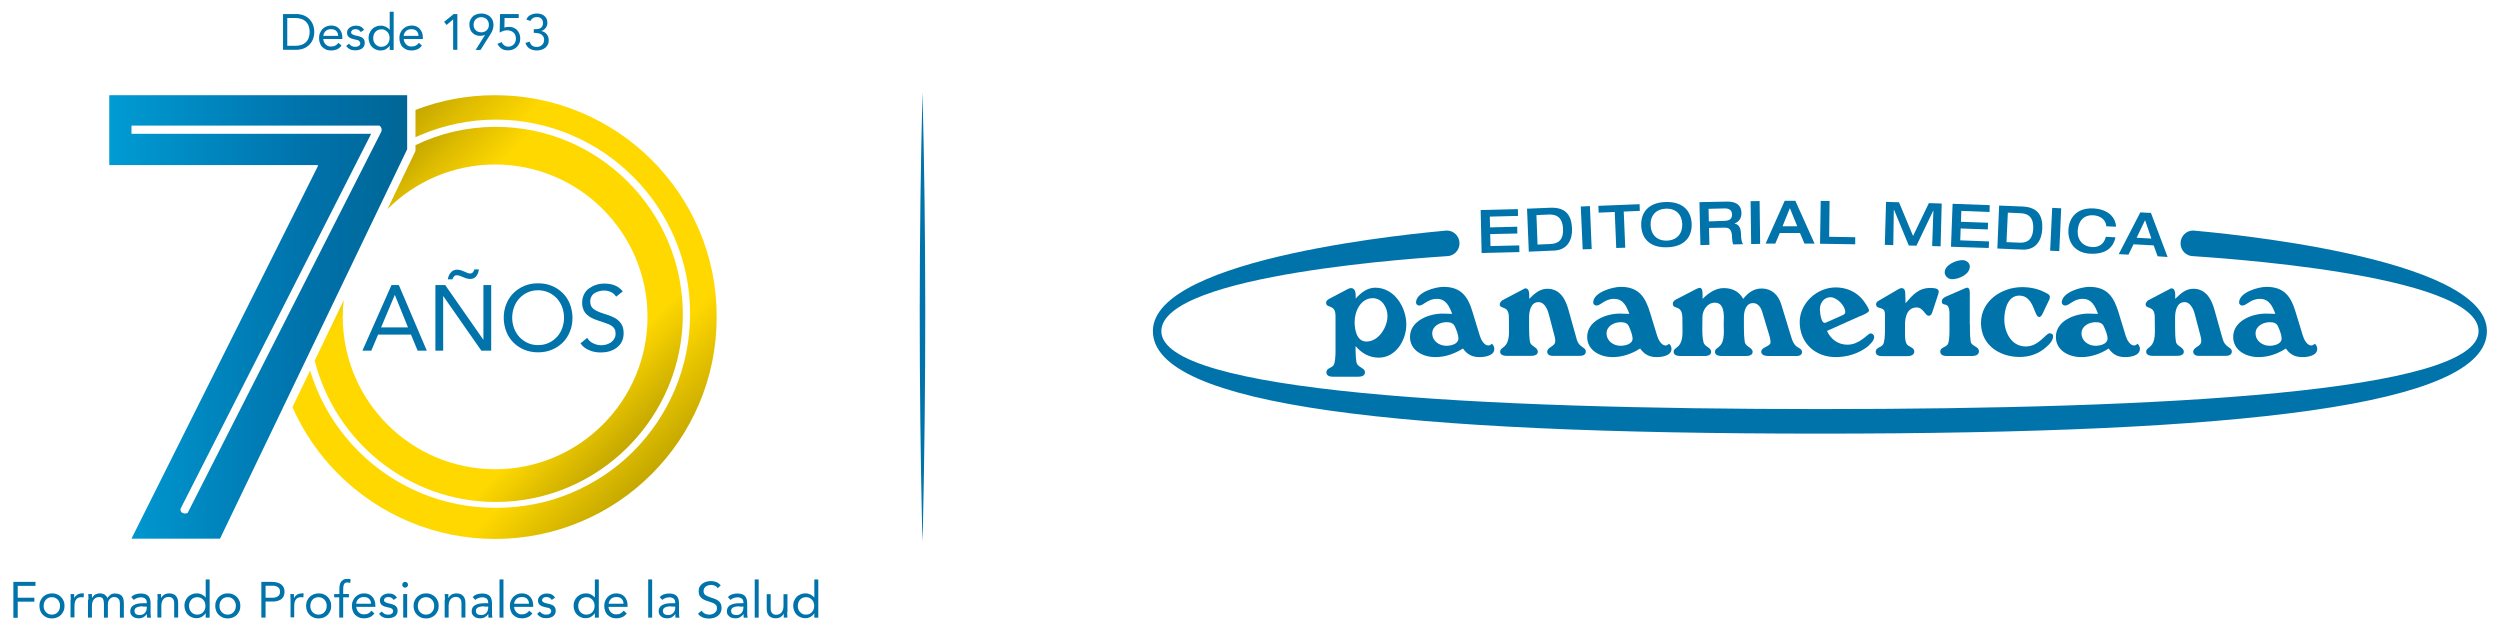 <?xml version="1.0" encoding="utf-8"?>
<!-- Generator: Adobe Illustrator 26.5.0, SVG Export Plug-In . SVG Version: 6.00 Build 0)  -->
<svg version="1.1" id="Layer_1" xmlns="http://www.w3.org/2000/svg" xmlns:xlink="http://www.w3.org/1999/xlink" x="0px" y="0px"
	 viewBox="0 0 1832.8 460.9" style="enable-background:new 0 0 1832.8 460.9;" xml:space="preserve">
<style type="text/css">
	.st0{fill:#0073AB;}
	.st1{fill:url(#SVGID_1_);}
	.st2{fill:url(#SVGID_00000022519284294541113380000006772792524193725092_);}
	.st3{fill:url(#SVGID_00000182491824119363754040000000346722313031203995_);}
</style>
<g>
	<path class="st0" d="M1334.2,317.9c307.7,0,489-20.2,489-75.2c0-54.9-199.7-72.2-215.3-73.7c-5.2,0-9.3,4.2-9.3,9.4
		c0,5.2,4.2,9.4,9.3,9.4c11.2,0.9,209.2,12.5,209.2,55c0,44.6-231.5,57.1-482.8,57.1c-251.3,0-482.9-12.5-482.9-57.1
		c0-42.5,198-54.1,209.2-55c5.2,0,9.4-4.2,9.4-9.4c0-5.2-4.2-9.4-9.4-9.4c-15.7,1.5-215.4,18.9-215.4,73.7
		C845.2,297.7,1026.5,317.9,1334.2,317.9"/>
	<polygon class="st0" points="1085.5,154 1112.8,153.3 1112.9,158.3 1092.2,158.8 1092.4,166.7 1112.3,166.2 1112.4,171.2 
		1092.5,171.6 1092.7,180.4 1113.8,179.9 1113.9,184.8 1086.2,185.5 	"/>
	<path class="st0" d="M1119.5,153l16.9-0.7c12.4-0.5,15.7,6.4,16.1,15.4c0.3,6.8-2.5,15.6-13.2,16l-18.5,0.8L1119.5,153z
		 M1127.2,179.3l9.3-0.4c4.8-0.2,9.8-1.9,9.4-11.2c-0.5-10.2-7-10.5-10.6-10.4l-8.9,0.4L1127.2,179.3z"/>
	<polygon class="st0" points="1158.9,151.4 1165.6,151.1 1166.9,182.6 1160.3,182.8 	"/>
	<polygon class="st0" points="1183.8,155.4 1172,155.9 1171.8,150.9 1202,149.7 1202.2,154.6 1190.4,155.1 1191.5,181.6 
		1184.9,181.8 	"/>
	<path class="st0" d="M1203.2,165.3c-0.3-8.9,4.7-16.8,17.9-17.2c13.3-0.4,18.8,7.2,19.1,16c0.3,8.9-4.6,16.8-18,17.2
		C1208.9,181.7,1203.5,174.2,1203.2,165.3 M1233.3,164.3c-0.2-6.9-4.6-11.6-12-11.3c-7.4,0.3-11.5,5.1-11.2,12.1
		c0.2,6.9,4.6,11.5,12,11.3C1229.5,176.1,1233.5,171.2,1233.3,164.3"/>
	<path class="st0" d="M1245.9,148.2l20-0.4c8-0.2,10.7,3.5,10.8,8.3c0.1,4.1-2.1,6.7-5.1,7.7v0.1c3.8,0.7,4.7,4,4.8,8.4
		c0,1.5,0.2,5.1,1.5,6.7l-7.2,0.2c-0.5-0.9-0.8-2.5-0.9-4.8c-0.1-4.5-0.8-7.7-5.6-7.5l-11.3,0.2l0.3,12.4l-6.6,0.2L1245.9,148.2z
		 M1264.2,161.9c3.7-0.1,5.6-1.3,5.6-4.7c-0.1-3.3-2.3-4.5-5.7-4.4l-11.5,0.3l0.2,9.2L1264.2,161.9z"/>
	<polygon class="st0" points="1283.4,147.5 1290,147.4 1290.4,178.8 1283.8,178.9 	"/>
	<path class="st0" d="M1308.4,147.2l7.8,0l14.1,31.4l-7.4,0l-3.3-7.8l-14.8,0l-3.3,7.8l-7.1,0L1308.4,147.2z M1317.6,165.9
		l-5.4-13.3l-5.4,13.3H1317.6z"/>
	<polygon class="st0" points="1334.8,147.3 1341.3,147.3 1341,173.6 1360.1,173.9 1360.1,179.1 1334.3,178.7 	"/>
	<polygon class="st0" points="1382.7,148 1392.2,148.3 1402.5,173 1414.1,148.9 1423.5,149.2 1422.7,180.6 1416.5,180.4 
		1417.4,154.5 1417.3,154.4 1405,180.1 1399.4,180 1388.5,153.7 1388.4,153.7 1388,179.7 1381.8,179.5 	"/>
	<polygon class="st0" points="1431.5,149.4 1458.7,150.4 1458.6,155.4 1437.9,154.6 1437.6,162.6 1457.5,163.3 1457.3,168.2 
		1437.4,167.5 1437.1,176.2 1458.2,177 1458,181.8 1430.3,180.9 	"/>
	<path class="st0" d="M1465.6,150.7l17,0.7c12.3,0.5,15.1,7.7,14.6,16.7c-0.3,6.7-3.7,15.3-14.4,14.9l-18.5-0.8L1465.6,150.7z
		 M1471,177.5l9.3,0.4c4.8,0.2,9.9-1.1,10.3-10.4c0.4-10.2-6-11.1-9.7-11.2l-8.9-0.4L1471,177.5z"/>
	<polygon class="st0" points="1504.5,152.4 1511.1,152.7 1509.7,184.1 1503,183.8 	"/>
	<path class="st0" d="M1544.2,165.9c-0.4-4.8-4.2-7.8-9.8-8.1c-6.1-0.3-10.8,3.5-11.2,11.7c-0.3,6.6,4,11.3,10.5,11.6
		c6.9,0.4,9.4-4.2,10.1-7.5l7.1,0.4c-1.3,6.2-5.7,12.6-18.6,12c-11.4-0.6-16.4-8.6-15.9-17.5c0.5-8.8,6-16.3,18.4-15.7
		c10.8,0.6,16.2,6.6,16.5,13.4L1544.2,165.9z"/>
	<path class="st0" d="M1569.1,155.7l7.8,0.4l12.2,32.3l-7.3-0.5l-2.9-8l-14.8-0.8l-3.7,7.6l-7.1-0.4L1569.1,155.7z M1577.2,174.9
		l-4.6-13.5l-6.2,12.9L1577.2,174.9z"/>
	<path class="st0" d="M1008.2,210.9c14,0,22.8,14.3,22.8,27c0,11.4-7.6,24.3-20.2,24.3c-6.9,0-12.7-3.3-17-8.5v3.6
		c0,3,0.3,6.4,0.7,8.7c1,3.3,6.2,3.8,6.2,6.8c0,3-3,3.4-5.4,3.4h-17.7c-2.2,0-5-0.3-5.2-3.1c0-3.4,3.7-3.1,5.2-5.3
		c1.2-1.6,1.5-6.5,1.5-10.2v-4.3v-21.5c0-9.4-6.9-5.3-6.9-9.9c0-1.5,1.4-2.3,2.6-3l13.3-7c0.7-0.3,1.3-0.6,2.2-0.7
		c3.4,0,3.6,3.5,3.6,6.3v1.4C997.6,214.7,1002.3,210.9,1008.2,210.9 M1006.4,218.6c-8.9,0-13.3,9.7-13.3,17.4
		c0,5.6,1.4,14.4,8.7,14.4c9,0,15.4-10.7,15.4-18.7C1017.2,225.6,1013.3,218.6,1006.4,218.6"/>
	<path class="st0" d="M1052.2,261.8c-8.9,0-18.5-4.8-18.5-14.8c0-11.9,14-17.1,23.9-17.1c2.4,0,4.7,0.1,7,0.2c-2-5.4-4.5-11-11.2-11
		c-6.9,0-9.7,4.9-12.9,4.9c-1.2,0-2.3-0.9-2.4-2.1c0-7.7,14.2-11.6,20.1-11.6c13.2,0,18.1,7.3,21.5,18.9l5.2,17
		c0.8,2.7,3.1,7.1,6.3,7.1c0.9,0,2-0.8,2.6-1.3c1.1,1.1,1.7,2.3,1.7,3.8c0,5-7,6-10.7,6c-5.6,0-9.1-1.9-12.3-6.3
		C1066.3,259.4,1059.5,261.8,1052.2,261.8 M1066.8,239.8c-1.1-2.9-3.4-3.6-6.3-3.6c-4.9,0-10.5,2.8-10.5,8.2c0,5.6,5.1,9.1,10.3,9.1
		c3.2,0,8.9-1.1,8.9-5.4C1069.2,245.7,1067.8,242,1066.8,239.8"/>
	<path class="st0" d="M1134.4,211.7c9.5,0,13.5,8,15.6,15.9l5,17.8c1.4,5.1,1.5,6.7,5.9,9.6c1,0.7,1.7,1.4,1.7,2.7
		c0,2.5-2.3,3.2-4.5,3.2h-19.8c-1.8,0-4-0.8-4-3c0-3.7,5.9-3.6,5.9-7.9c0-1-0.2-2.2-0.4-3.1l-3.9-14.9c-0.9-3.9-3-10.5-8-10.5
		c-5.8,0-6.9,7-6.9,11.3v7.3c0,3.7,0.1,7.3,0.7,10.8c0.8,3.1,5.7,3.6,5.7,7c0,2.5-3,3-5,3h-17.7c-1.9,0-4.9-0.5-4.9-3
		c0-4.1,6.5-1.8,6.5-14.8c0-3.4-0.1-7.1-0.1-10.5c0-9.1-6.7-5.6-6.7-9.5c0-1.1,1.1-2.5,2-3l15.2-8c0.4-0.4,1.1-0.6,1.7-0.7
		c2.1,0,2.7,2.5,2.7,4.3v3.4C1124.9,215.4,1128.6,211.7,1134.4,211.7"/>
	<path class="st0" d="M1182.1,261.8c-8.9,0-18.5-4.8-18.5-14.8c0-11.9,14-17.1,23.9-17.1c2.3,0,4.7,0.1,7,0.2c-2-5.4-4.4-11-11.2-11
		c-6.9,0-9.7,4.9-12.9,4.9c-1.2,0-2.3-0.9-2.4-2.1c0-7.7,14.3-11.6,20.2-11.6c13.1,0,18,7.3,21.5,18.9l5.2,17
		c0.8,2.7,3.1,7.1,6.2,7.1c0.9,0,2-0.8,2.6-1.3c1.1,1.1,1.7,2.3,1.7,3.8c0,5-7,6-10.7,6c-5.6,0-9.1-1.9-12.3-6.3
		C1196.3,259.4,1189.5,261.8,1182.1,261.8 M1194.4,239.8c-1.1-2.9-3.3-3.6-6.2-3.6c-4.9,0-10.4,2.8-10.4,8.2c0,5.6,5.1,9.1,10.2,9.1
		c3.3,0,8.9-1.1,8.9-5.4C1196.8,245.7,1195.4,242,1194.4,239.8"/>
	<path class="st0" d="M1291.5,211.5c7.2,0,12.1,4.5,14.3,11.4l6.9,22.6c0.7,2.2,1.3,4.5,2.6,6.5c1,1.6,2.3,2.4,3.9,3.3
		c1.1,0.7,1.9,1.5,1.9,2.8c0,2.2-2.1,2.9-3.9,2.9h-20.6c-2.2,0-5.4-0.5-5.4-3.2c0-3.4,6.7-3.7,6.8-6.7c0-1.8-0.4-3.9-1-5.6
		l-5.1-16.9c-1-3.3-3-6.4-6.7-6.4c-5.2,0-6.7,5.9-6.7,10.2v7.4c0,3.8,0.1,7.5,0.7,11.2c0.9,3.4,5.7,3.8,5.7,7c0,2.5-3,3-4.9,3h-17.7
		c-2,0-5-0.5-5-3c0-4.3,6.5-1.6,6.5-14.8c0-1.7-0.1-3.8-0.1-5.3c0-1.2,0.1-2.9,0.1-4.7c0-5.1-0.7-11.3-6.6-11.3
		c-5.5,0-9.1,5.5-9.1,10.6c0,2.8-0.1,5.6-0.1,8.5c0,3.5,0.1,6.8,0.9,10c0.7,3.2,5.6,3.6,5.6,7c0,2.5-2.9,3-4.9,3h-17.7
		c-1.9,0-4.9-0.5-4.9-3c0-4.1,6.5-1.8,6.5-14.8c0-3.2-0.1-6.7-0.1-9.9c0-10.6-7-5.8-7-10.7c0-1.7,1.4-2.6,2.8-3.3l14.7-7.6
		c0.6-0.2,1.6-0.7,2.2-0.7c1.9,0,2.1,2.5,2.1,5.1v3c4.3-4.2,9.4-7.9,15.5-7.9c6.2,0,11.2,2.4,14.3,7.9
		C1281.3,214.9,1285.5,211.5,1291.5,211.5"/>
	<path class="st0" d="M1354.4,252.7c9.1,0,14.9-8.2,16.9-8.3c1.3,0,2.7,1,2.7,2.6c0,2.9-3.3,5.7-5.2,7.4c-6.5,4.9-14.8,7.4-23,7.4
		c-15,0-26.4-10.3-26.4-25.7c0-13.9,12.7-25.4,26.4-25.4c7.6,0,14.8,3,19.7,8.9c0.8,1.1,4.7,6,4.7,8.2c0,1.3-5,3.5-6.9,4.1
		l-23.9,10.7C1342.2,248.8,1347.6,252.7,1354.4,252.7 M1349.7,231.6c0.9-0.5,2.6-1,3-2.1c0-0.1,0.1-0.6,0.1-0.7
		c0-4.7-6.1-10.9-10.9-10.9c-4.7,0-7.7,4.3-7.7,8.7c0,1.8,0.7,10.1,3.5,10.1c0.5,0,1.3-0.3,1.8-0.6L1349.7,231.6z"/>
	<path class="st0" d="M1415.2,211.1c1.7,0,5.9,0,6.1,2.4c0,0.8-0.1,1.6-0.4,2.4l-4.2,12.7c-0.4,1.3-1,2.8-2.7,2.9
		c-2.7,0-4-6.1-8.8-6.1c-7,0-8.6,7-8.6,12.6v6.2c0,2.5,0,5.3,1,7.6c1.2,2.6,5.8,2.6,5.8,5.9c0,2.7-2.9,3.4-5,3.4h-18
		c-2.4,0-5.1-0.3-5.3-3.1c0-3.3,3.7-3.1,5.3-5.3c1.2-1.6,1.5-6.6,1.5-10.2v-12c0-6.9-6.5-2.8-6.5-7.6c0.1-1.1,0.9-1.9,1.8-2.4
		l14.6-8.5c0.7-0.4,1.3-0.7,2.1-0.8c2.7,0,2.9,2.4,2.9,4.6c0.1,2.2,0.2,4.4,0.2,6.5C1402.3,216.1,1406.6,211.1,1415.2,211.1"/>
	<path class="st0" d="M1444.2,237.9v4.1c0,3,0.2,6.3,0.6,8.7c0.8,3.2,6,3.3,6,6.8c0,2.9-2.9,3.5-5.2,3.5h-17.8
		c-2.4,0-5.1-0.3-5.4-3.1c0-3.3,3.8-3.1,5.4-5.3c1.2-1.6,1.4-6.6,1.4-10.2V230c0-10.2-5.6-4.3-5.6-9.2c0-1.8,1.7-2.7,3.1-3.4
		l13.3-5.8c0.5-0.3,1.3-0.5,2-0.7c1.9,0,2.1,2.1,2.1,3.7V237.9z M1431.1,204.7c-2.9,0-5.4-2.4-5.4-5c0-5.6,8.5-9,13-9
		c2.7,0,5.4,1.9,5.4,4.6C1444.2,201.2,1436,204.7,1431.1,204.7"/>
	<path class="st0" d="M1497.4,230.1c-0.6,1.1-1.2,2.3-2.5,2.3c-3.7,0-3.6-15.7-14.5-15.7c-8.7,0-11,10.7-11,17.4
		c0,9.3,5,19.9,15.7,19.9c9.6,0,14.6-9.5,17.5-9.7c1.1,0,2.5,0.7,2.6,1.9c0,3.4-2.4,5.9-4.9,8.1c-5.5,5-12.2,7.4-19.6,7.4
		c-15,0-28.4-8.9-28.4-24.9c0-16.3,15.2-26.3,30.2-26.3c5.8,0,11.7,1.2,16.8,3.9c1.3,0.7,3.5,1.5,3.5,3.2c0,0.9-0.1,1.6-0.6,2.4
		L1497.4,230.1z"/>
	<path class="st0" d="M1525.7,261.8c-8.9,0-18.5-4.8-18.5-14.8c0-11.9,14-17.1,23.9-17.1c2.4,0,4.7,0.1,7,0.2c-2-5.4-4.5-11-11.2-11
		c-6.9,0-9.7,4.9-12.9,4.9c-1.2,0-2.4-0.9-2.5-2.1c0-7.7,14.3-11.6,20.2-11.6c13.1,0,18,7.3,21.5,18.9l5.2,17
		c0.8,2.7,3.1,7.1,6.2,7.1c0.9,0,2-0.8,2.5-1.3c1.1,1.1,1.7,2.3,1.7,3.8c0,5-7,6-10.7,6c-5.6,0-9.1-1.9-12.2-6.3
		C1539.9,259.4,1533.1,261.8,1525.7,261.8 M1542.6,239.8c-1.1-2.9-3.3-3.6-6.2-3.6c-4.9,0-10.4,2.8-10.4,8.2c0,5.6,5.1,9.1,10.2,9.1
		c3.2,0,8.9-1.1,8.9-5.4C1545.1,245.7,1543.6,242,1542.6,239.8"/>
	<path class="st0" d="M1608,211.7c9.4,0,13.5,8,15.6,15.9l5,17.8c1.5,5.1,1.6,6.7,5.9,9.6c1,0.7,1.7,1.4,1.7,2.7
		c0,2.5-2.3,3.2-4.5,3.2h-19.8c-1.8,0-4-0.8-4-3c0-3.7,5.9-3.6,5.9-7.9c0-1-0.2-2.2-0.4-3.1l-3.9-14.9c-0.9-3.9-3-10.5-8-10.5
		c-5.8,0-6.9,7-6.9,11.3v7.3c0,3.7,0.1,7.3,0.7,10.8c0.8,3.1,5.7,3.6,5.7,7c0,2.5-3,3-5,3h-17.7c-1.9,0-4.9-0.5-4.9-3
		c0-4.1,6.4-1.8,6.4-14.8c0-3.4-0.1-7.1-0.1-10.5c0-9.1-6.7-5.6-6.7-9.5c0-1.1,1.1-2.5,2-3l15.3-8c0.4-0.4,1.1-0.6,1.7-0.7
		c2.1,0,2.7,2.5,2.7,4.3v3.4C1598.5,215.4,1602.2,211.7,1608,211.7"/>
	<path class="st0" d="M1655.7,261.8c-8.9,0-18.5-4.8-18.5-14.8c0-11.9,14-17.1,23.9-17.1c2.3,0,4.7,0.1,7,0.2c-2-5.4-4.5-11-11.3-11
		c-6.9,0-9.7,4.9-12.9,4.9c-1.2,0-2.3-0.9-2.4-2.1c0-7.7,14.2-11.6,20.1-11.6c13.2,0,18.1,7.3,21.5,18.9l5.2,17
		c0.8,2.7,3.1,7.1,6.2,7.1c0.9,0,2-0.8,2.6-1.3c1.1,1.1,1.7,2.3,1.7,3.8c0,5-7,6-10.7,6c-5.6,0-9.2-1.9-12.3-6.3
		C1669.8,259.4,1663.1,261.8,1655.7,261.8 M1670.3,239.8c-1.1-2.9-3.3-3.6-6.2-3.6c-4.9,0-10.5,2.8-10.5,8.2c0,5.6,5.2,9.1,10.2,9.1
		c3.2,0,8.9-1.1,8.9-5.4C1672.7,245.7,1671.3,242,1670.3,239.8"/>
</g>
<g>
	<path class="st0" d="M676.3,67.4c2.7,105.9,2.6,213.5,0.3,319.4c0,0-0.3,10.3-0.3,10.3l-0.3-10.3
		C673.7,280.9,673.6,173.3,676.3,67.4L676.3,67.4z"/>
</g>
<linearGradient id="SVGID_1_" gradientUnits="userSpaceOnUse" x1="460.505" y1="327.47" x2="272.004" y2="138.968">
	<stop  offset="0" style="stop-color:#C5A800"/>
	<stop  offset="0.2" style="stop-color:#FFD800"/>
	<stop  offset="0.8" style="stop-color:#FFD800"/>
	<stop  offset="0.93" style="stop-color:#DCBA00"/>
	<stop  offset="1" style="stop-color:#C5A800"/>
</linearGradient>
<path class="st1" d="M363.4,368h0.1c75.6,0,137.1-61.8,137.1-137.4C500.7,155,439.2,93,363.6,93h-0.1c-21.1,0-41.1,4.8-58.9,13.4
	v2.9v1.4l-0.6,1.2l-19.9,41.4c20.2-20.2,48.1-32.7,78.9-32.7c61.6,0,111.7,50.1,111.7,111.7S424.6,344,363,344
	s-111.7-50.1-111.7-111.7c0-4.1,0.2-8.2,0.7-12.2l-21.3,44.3C245.8,323.8,299.5,368,363.4,368z"/>
<linearGradient id="SVGID_00000095340667312087267880000018079849500835515058_" gradientUnits="userSpaceOnUse" x1="477.887" y1="347.181" x2="257.946" y2="127.24">
	<stop  offset="0" style="stop-color:#C5A800"/>
	<stop  offset="0.2" style="stop-color:#FFD800"/>
	<stop  offset="0.8" style="stop-color:#FFD800"/>
	<stop  offset="0.93" style="stop-color:#DCBA00"/>
	<stop  offset="1" style="stop-color:#C5A800"/>
</linearGradient>
<path style="fill:url(#SVGID_00000095340667312087267880000018079849500835515058_);" d="M512.7,169c-8.2-19.4-19.9-36.7-34.8-51.6
	c-14.9-14.9-32.3-26.6-51.6-34.8c-20.1-8.5-41.3-12.8-63.3-12.8c-20.2,0-39.8,3.6-58.4,10.8v20c1.2-0.5,2.4-1.1,3.6-1.6
	c17.5-7.4,36.2-11.3,55.4-11.3h0.1c19.2,0,37.8,3.9,55.4,11.4c16.9,7.2,32.1,17.5,45.2,30.6c13.1,13.1,23.3,28.3,30.5,45.3
	c7.4,17.5,11.2,36.2,11.1,55.4c0,19.2-3.8,37.8-11.2,55.4c-7.2,16.9-17.4,32.1-30.5,45.2c-13.1,13.1-28.3,23.1-45.2,30.3
	c-17.5,7.4-36.2,11-55.4,11h-0.1c-19.2,0-37.8-3.6-55.4-11c-16.9-7.2-32.1-17.3-45.2-30.4c-13.1-13.1-23.3-28.2-30.5-45.2
	c-1.9-4.6-3.6-9.3-5.1-14l-12.9,26.8c8.1,18.3,19.4,34.8,33.6,49c14.9,14.9,32.3,26.6,51.6,34.8c20.1,8.5,41.3,12.8,63.3,12.8
	s43.2-4.3,63.3-12.8c19.4-8.2,36.7-19.9,51.6-34.8c14.9-14.9,26.6-32.3,34.8-51.6c8.5-20.1,12.8-41.3,12.8-63.3
	C525.5,210.4,521.2,189.1,512.7,169z"/>
<linearGradient id="SVGID_00000116226007274459591560000018430476272472467350_" gradientUnits="userSpaceOnUse" x1="80.111" y1="232.276" x2="298.584" y2="232.276">
	<stop  offset="0" style="stop-color:#009BD3"/>
	<stop  offset="0.646" style="stop-color:#0073AC"/>
	<stop  offset="1" style="stop-color:#006696"/>
</linearGradient>
<path style="fill:url(#SVGID_00000116226007274459591560000018430476272472467350_);" d="M80.1,69.8v51.2H233v0.9l-136.6,273h64.9
	l137.2-285.5V69.8H80.1z M279.2,97.2L137.8,375.6l0,0c0,0,0,0,0,0c-0.4,1-2.3,1.1-3.8,0.5c-1.5-0.6-2-2.2-1.6-3.2c0,0,0,0,0,0l0,0
	L272.1,98.1H96.4v-6h181.7c0,0,1.6,0.7,1.7,3C279.8,95.9,279.6,96.7,279.2,97.2L279.2,97.2z"/>
<path class="st0" d="M287,209h5.4l20.5,48.1h-6.7l-4.9-11.8h-24.1l-5,11.8h-6.5L287,209z M289.5,216.3h-0.1l-10,23.7h19.7
	L289.5,216.3z"/>
<path class="st0" d="M319.2,209h7.2l27.9,40h0.1v-40h5.7v48.1h-7.2l-27.9-40h-0.1v40h-5.7V209z M328.3,204.8
	c0.1-0.9,0.4-1.7,0.7-2.6c0.3-0.9,0.8-1.6,1.4-2.3s1.2-1.2,2-1.6c0.8-0.4,1.7-0.6,2.7-0.6s2,0.2,3,0.5c0.9,0.3,1.8,0.7,2.8,1.1
	c0.7,0.3,1.3,0.5,1.8,0.8c0.5,0.2,1.1,0.4,1.9,0.4c0.9,0,1.6-0.3,2.1-0.9c0.5-0.6,0.9-1.3,1.1-2.1h3.3c-0.1,0.9-0.4,1.7-0.6,2.5
	c-0.3,0.8-0.7,1.6-1.2,2.3c-0.5,0.7-1.1,1.2-1.9,1.6s-1.6,0.6-2.6,0.6c-1,0-1.9-0.1-2.8-0.4c-0.9-0.3-1.8-0.6-2.7-1
	c-0.7-0.3-1.4-0.6-2.2-0.9c-0.8-0.3-1.5-0.4-2.3-0.4c-0.9,0-1.5,0.3-2,0.9c-0.5,0.6-0.9,1.3-1.1,2.1H328.3z"/>
<path class="st0" d="M394.5,258.3c-3.7,0-7-0.6-10.1-1.9c-3.1-1.3-5.7-3-8-5.3s-4-4.9-5.2-8c-1.2-3.1-1.9-6.5-1.9-10.1
	c0-3.6,0.6-7,1.9-10.1c1.2-3.1,3-5.8,5.2-8s4.9-4,8-5.3c3.1-1.3,6.4-1.9,10.1-1.9c3.7,0,7,0.6,10.1,1.9c3.1,1.3,5.7,3,8,5.3
	s4,4.9,5.2,8c1.2,3.1,1.9,6.5,1.9,10.1c0,3.6-0.6,7-1.9,10.1c-1.2,3.1-3,5.8-5.2,8s-4.9,4-8,5.3
	C401.5,257.7,398.1,258.3,394.5,258.3z M394.5,253c2.8,0,5.4-0.5,7.7-1.6c2.3-1,4.3-2.5,6-4.3c1.7-1.8,3-3.9,3.9-6.4
	c0.9-2.4,1.4-5,1.4-7.8c0-2.8-0.5-5.4-1.4-7.8c-0.9-2.4-2.2-4.5-3.9-6.4c-1.7-1.8-3.7-3.2-6-4.3c-2.3-1-4.9-1.6-7.7-1.6
	c-2.8,0-5.4,0.5-7.7,1.6c-2.3,1-4.3,2.5-6,4.3c-1.7,1.8-3,3.9-3.9,6.4c-0.9,2.4-1.4,5-1.4,7.8c0,2.8,0.5,5.4,1.4,7.8
	c0.9,2.4,2.2,4.5,3.9,6.4c1.7,1.8,3.7,3.2,6,4.3C389.1,252.5,391.7,253,394.5,253z"/>
<path class="st0" d="M451.7,217.5c-1-1.5-2.2-2.7-3.8-3.4c-1.6-0.7-3.2-1.1-5-1.1c-1.3,0-2.5,0.2-3.7,0.5c-1.2,0.3-2.3,0.8-3.3,1.4
	c-1,0.6-1.8,1.5-2.3,2.5c-0.6,1-0.9,2.3-0.9,3.7c0,1.1,0.2,2.1,0.5,2.9c0.3,0.8,0.9,1.6,1.7,2.3c0.8,0.7,1.8,1.3,3.1,1.9
	c1.3,0.6,2.9,1.2,4.8,1.8c1.9,0.6,3.7,1.2,5.4,1.9c1.7,0.7,3.3,1.5,4.6,2.6s2.4,2.3,3.2,3.9c0.8,1.6,1.2,3.5,1.2,5.9
	c0,2.4-0.5,4.5-1.4,6.3c-1,1.8-2.2,3.2-3.8,4.4c-1.6,1.2-3.4,2-5.4,2.6c-2,0.6-4.1,0.8-6.3,0.8c-1.4,0-2.8-0.1-4.2-0.4
	c-1.4-0.2-2.8-0.6-4-1.2c-1.3-0.5-2.5-1.2-3.6-2c-1.1-0.8-2.1-1.9-2.9-3.1l4.9-4c1,1.8,2.5,3.1,4.4,4c1.9,0.9,3.8,1.4,5.9,1.4
	c1.2,0,2.5-0.2,3.7-0.5c1.2-0.4,2.4-0.9,3.4-1.6c1-0.7,1.8-1.6,2.4-2.6c0.6-1,1-2.2,1-3.6c0-1.5-0.2-2.7-0.7-3.6
	c-0.5-0.9-1.3-1.7-2.3-2.4c-1-0.7-2.4-1.3-3.9-1.8c-1.6-0.5-3.4-1.2-5.6-1.9c-1.7-0.5-3.3-1.2-4.8-1.9c-1.5-0.7-2.7-1.6-3.8-2.6
	c-1.1-1-1.9-2.2-2.5-3.7c-0.6-1.4-0.9-3.1-0.9-5.1c0-2.3,0.5-4.3,1.4-6.1c0.9-1.7,2.1-3.2,3.7-4.3s3.3-2,5.2-2.6
	c1.9-0.6,4-0.9,6.1-0.9c2.7,0,5.2,0.4,7.4,1.3c2.2,0.8,4.2,2.3,6,4.4L451.7,217.5z"/>
<path class="st0" d="M9.8,426.6h16.2v2.9H13v8.7h12.2v2.9H13v11.8H9.8V426.6z"/>
<path class="st0" d="M28.9,444.2c0-1.4,0.2-2.6,0.7-3.7c0.5-1.1,1.1-2.1,1.9-2.9c0.8-0.8,1.8-1.4,2.9-1.9c1.1-0.4,2.4-0.7,3.7-0.7
	s2.6,0.2,3.7,0.7c1.1,0.4,2.1,1.1,2.9,1.9c0.8,0.8,1.5,1.8,1.9,2.9c0.5,1.1,0.7,2.3,0.7,3.7c0,1.4-0.2,2.6-0.7,3.7
	c-0.5,1.1-1.1,2.1-1.9,2.9s-1.8,1.4-2.9,1.9c-1.1,0.4-2.4,0.7-3.7,0.7s-2.6-0.2-3.7-0.7c-1.1-0.4-2.1-1.1-2.9-1.9
	c-0.8-0.8-1.5-1.8-1.9-2.9C29.1,446.7,28.9,445.5,28.9,444.2z M32,444.2c0,0.9,0.1,1.8,0.4,2.5c0.3,0.8,0.7,1.5,1.2,2
	c0.5,0.6,1.2,1,1.9,1.4c0.8,0.3,1.6,0.5,2.5,0.5s1.8-0.2,2.5-0.5c0.8-0.3,1.4-0.8,1.9-1.4c0.5-0.6,1-1.3,1.2-2
	c0.3-0.8,0.4-1.6,0.4-2.5c0-0.9-0.1-1.8-0.4-2.5s-0.7-1.5-1.2-2c-0.5-0.6-1.2-1-1.9-1.4c-0.8-0.3-1.6-0.5-2.5-0.5s-1.8,0.2-2.5,0.5
	c-0.8,0.3-1.4,0.8-1.9,1.4c-0.5,0.6-1,1.3-1.2,2S32,443.2,32,444.2z"/>
<path class="st0" d="M51.9,439.6c0-0.8,0-1.5-0.1-2.2s-0.1-1.3-0.1-1.9h2.7c0,0.5,0,0.9,0,1.4c0,0.5,0,1,0,1.4h0.1
	c0.2-0.4,0.5-0.8,0.8-1.2c0.4-0.4,0.8-0.7,1.3-1.1c0.5-0.3,1-0.6,1.7-0.7c0.6-0.2,1.3-0.3,2-0.3c0.2,0,0.4,0,0.6,0
	c0.2,0,0.4,0.1,0.6,0.1l-0.2,2.9c-0.5-0.1-1-0.2-1.6-0.2c-1.8,0-3.1,0.6-3.9,1.7c-0.8,1.1-1.2,2.7-1.2,4.7v8.4h-2.9V439.6z"/>
<path class="st0" d="M64.9,439.6c0-0.8,0-1.5-0.1-2.2s-0.1-1.3-0.1-1.9h2.7c0,0.5,0,0.9,0,1.4c0,0.5,0,1,0,1.4h0.1
	c0.2-0.4,0.5-0.8,0.8-1.2c0.4-0.4,0.8-0.7,1.3-1.1c0.5-0.3,1-0.6,1.7-0.7c0.6-0.2,1.3-0.3,2-0.3c0.9,0,1.7,0.1,2.3,0.4
	c0.6,0.2,1.2,0.5,1.6,0.9s0.7,0.7,1,1.1c0.2,0.4,0.4,0.7,0.6,1c0.6-1,1.4-1.8,2.2-2.4c0.8-0.6,1.9-0.9,3.3-0.9
	c1.2,0,2.3,0.2,3.1,0.5c0.8,0.3,1.5,0.8,2,1.4s0.9,1.4,1.1,2.3c0.2,0.9,0.3,1.9,0.3,3v10.5h-2.9v-10.4c0-0.6-0.1-1.2-0.2-1.7
	s-0.3-1.1-0.7-1.5c-0.3-0.4-0.8-0.8-1.3-1.1c-0.5-0.3-1.2-0.4-2.1-0.4c-0.6,0-1.2,0.1-1.7,0.4c-0.5,0.2-1,0.6-1.4,1
	c-0.4,0.4-0.7,1-1,1.6c-0.2,0.6-0.4,1.3-0.4,2.1v10h-2.9V443c0-1.9-0.3-3.3-0.8-4.1c-0.5-0.8-1.4-1.2-2.6-1.2
	c-0.9,0-1.7,0.2-2.4,0.5c-0.7,0.3-1.2,0.8-1.7,1.4c-0.4,0.6-0.8,1.3-1,2.1c-0.2,0.8-0.3,1.7-0.3,2.7v8.4h-2.9V439.6z"/>
<path class="st0" d="M96.2,437.7c0.9-0.9,1.9-1.6,3.2-2c1.2-0.4,2.5-0.6,3.7-0.6c2.6,0,4.4,0.6,5.6,1.8c1.1,1.2,1.7,3,1.7,5.5v7.4
	c0,0.5,0,1,0.1,1.5s0.1,1,0.2,1.5h-2.8c-0.1-0.4-0.2-0.8-0.2-1.3c0-0.5,0-0.9,0-1.3h-0.1c-0.6,0.9-1.3,1.6-2.3,2.2
	c-1,0.6-2.1,0.9-3.4,0.9c-0.9,0-1.7-0.1-2.5-0.3c-0.8-0.2-1.5-0.5-2-1c-0.6-0.4-1-1-1.4-1.6s-0.5-1.4-0.5-2.2c0-1.4,0.4-2.6,1.1-3.4
	c0.7-0.8,1.7-1.4,2.8-1.8c1.1-0.4,2.3-0.6,3.6-0.7c1.3-0.1,2.4-0.1,3.5-0.1h1.1v-0.5c0-1.3-0.4-2.2-1.1-2.8c-0.8-0.6-1.8-1-3.2-1
	c-0.9,0-1.9,0.2-2.8,0.5s-1.7,0.8-2.4,1.4L96.2,437.7z M104.6,444.5c-1.8,0-3.3,0.3-4.4,0.8c-1.1,0.5-1.6,1.4-1.6,2.6
	c0,1.1,0.4,1.9,1.1,2.3c0.7,0.5,1.6,0.7,2.7,0.7c0.8,0,1.6-0.1,2.2-0.4s1.2-0.7,1.6-1.1c0.4-0.5,0.7-1,1-1.6c0.2-0.6,0.3-1.3,0.4-2
	v-1.1H104.6z"/>
<path class="st0" d="M115.6,439.6c0-0.8,0-1.5-0.1-2.2s-0.1-1.3-0.1-1.9h2.7c0,0.5,0,0.9,0,1.4c0,0.5,0,1,0,1.4h0.1
	c0.2-0.4,0.5-0.8,0.8-1.2c0.4-0.4,0.8-0.7,1.3-1.1c0.5-0.3,1-0.6,1.7-0.7c0.6-0.2,1.3-0.3,2-0.3c1.1,0,2.1,0.2,2.9,0.5
	c0.8,0.3,1.5,0.8,2.1,1.4c0.5,0.6,0.9,1.4,1.2,2.2c0.3,0.9,0.4,1.8,0.4,2.9v10.7h-2.9v-10.4c0-1.5-0.3-2.6-1-3.4
	c-0.6-0.8-1.6-1.3-3-1.3c-0.9,0-1.7,0.2-2.4,0.5c-0.7,0.3-1.2,0.8-1.7,1.4c-0.4,0.6-0.8,1.3-1,2.1c-0.2,0.8-0.3,1.7-0.3,2.7v8.4
	h-2.9V439.6z"/>
<path class="st0" d="M150.6,449.7L150.6,449.7c-0.6,1-1.5,1.8-2.6,2.5c-1.2,0.7-2.5,1-4.1,1c-1.2,0-2.3-0.2-3.4-0.7
	c-1.1-0.5-2-1.1-2.8-1.9c-0.8-0.8-1.4-1.8-1.8-2.9c-0.4-1.1-0.7-2.3-0.7-3.6c0-1.3,0.2-2.5,0.7-3.6c0.4-1.1,1.1-2.1,1.9-2.9
	c0.8-0.8,1.7-1.4,2.9-1.9c1.1-0.5,2.4-0.7,3.7-0.7c1.3,0,2.4,0.3,3.5,0.8c1,0.5,2,1.2,2.8,2.2h0.1v-13.2h2.9v28h-2.9V449.7z
	 M150.6,444.2c0-0.9-0.1-1.8-0.4-2.5c-0.3-0.8-0.7-1.5-1.2-2c-0.5-0.6-1.2-1-1.9-1.4c-0.8-0.3-1.6-0.5-2.5-0.5s-1.8,0.2-2.5,0.5
	c-0.8,0.3-1.4,0.8-1.9,1.4c-0.5,0.6-1,1.3-1.2,2c-0.3,0.8-0.4,1.6-0.4,2.5c0,0.9,0.1,1.8,0.4,2.5c0.3,0.8,0.7,1.5,1.2,2
	c0.5,0.6,1.2,1,1.9,1.4c0.8,0.3,1.6,0.5,2.5,0.5s1.8-0.2,2.5-0.5c0.8-0.3,1.4-0.8,1.9-1.4c0.5-0.6,1-1.3,1.2-2
	C150.5,445.9,150.6,445.1,150.6,444.2z"/>
<path class="st0" d="M157.8,444.2c0-1.4,0.2-2.6,0.7-3.7c0.5-1.1,1.1-2.1,1.9-2.9c0.8-0.8,1.8-1.4,2.9-1.9s2.4-0.7,3.7-0.7
	c1.3,0,2.6,0.2,3.7,0.7c1.1,0.4,2.1,1.1,2.9,1.9c0.8,0.8,1.5,1.8,1.9,2.9c0.5,1.1,0.7,2.3,0.7,3.7c0,1.4-0.2,2.6-0.7,3.7
	c-0.5,1.1-1.1,2.1-1.9,2.9c-0.8,0.8-1.8,1.4-2.9,1.9c-1.1,0.4-2.4,0.7-3.7,0.7c-1.3,0-2.6-0.2-3.7-0.7s-2.1-1.1-2.9-1.9
	c-0.8-0.8-1.5-1.8-1.9-2.9C158,446.7,157.8,445.5,157.8,444.2z M160.9,444.2c0,0.9,0.1,1.8,0.4,2.5c0.3,0.8,0.7,1.5,1.2,2
	c0.5,0.6,1.2,1,1.9,1.4c0.8,0.3,1.6,0.5,2.5,0.5s1.8-0.2,2.5-0.5s1.4-0.8,1.9-1.4c0.5-0.6,1-1.3,1.2-2c0.3-0.8,0.4-1.6,0.4-2.5
	c0-0.9-0.1-1.8-0.4-2.5s-0.7-1.5-1.2-2c-0.5-0.6-1.2-1-1.9-1.4s-1.6-0.5-2.5-0.5s-1.8,0.2-2.5,0.5c-0.8,0.3-1.4,0.8-1.9,1.4
	c-0.5,0.6-1,1.3-1.2,2C161.1,442.4,160.9,443.2,160.9,444.2z"/>
<path class="st0" d="M191.6,426.6h7.8c1.2,0,2.4,0.1,3.5,0.4c1.1,0.2,2.1,0.6,2.9,1.2c0.9,0.6,1.5,1.3,2,2.2s0.8,2.1,0.8,3.4
	c0,1.4-0.3,2.6-0.8,3.6c-0.5,0.9-1.2,1.7-2.1,2.2c-0.9,0.5-1.8,0.9-2.8,1.1s-2,0.3-2.9,0.3h-5.3v11.8h-3.1V426.6z M194.7,438.2h5.3
	c1.6,0,2.8-0.4,3.8-1.1s1.5-1.8,1.5-3.3c0-1.5-0.5-2.6-1.5-3.3c-1-0.7-2.2-1.1-3.8-1.1h-5.3V438.2z"/>
<path class="st0" d="M213,439.6c0-0.8,0-1.5-0.1-2.2s-0.1-1.3-0.1-1.9h2.7c0,0.5,0,0.9,0,1.4c0,0.5,0,1,0,1.4h0.1
	c0.2-0.4,0.5-0.8,0.8-1.2c0.4-0.4,0.8-0.7,1.3-1.1c0.5-0.3,1-0.6,1.7-0.7c0.6-0.2,1.3-0.3,2-0.3c0.2,0,0.4,0,0.6,0
	c0.2,0,0.4,0.1,0.6,0.1l-0.2,2.9c-0.5-0.1-1-0.2-1.6-0.2c-1.8,0-3.1,0.6-3.9,1.7c-0.8,1.1-1.2,2.7-1.2,4.7v8.4H213V439.6z"/>
<path class="st0" d="M224.4,444.2c0-1.4,0.2-2.6,0.7-3.7c0.5-1.1,1.1-2.1,1.9-2.9c0.8-0.8,1.8-1.4,2.9-1.9c1.1-0.4,2.4-0.7,3.7-0.7
	s2.6,0.2,3.7,0.7c1.1,0.4,2.1,1.1,2.9,1.9c0.8,0.8,1.5,1.8,1.9,2.9c0.5,1.1,0.7,2.3,0.7,3.7c0,1.4-0.2,2.6-0.7,3.7
	c-0.5,1.1-1.1,2.1-1.9,2.9s-1.8,1.4-2.9,1.9c-1.1,0.4-2.4,0.7-3.7,0.7s-2.6-0.2-3.7-0.7c-1.1-0.4-2.1-1.1-2.9-1.9s-1.5-1.8-1.9-2.9
	C224.6,446.7,224.4,445.5,224.4,444.2z M227.5,444.2c0,0.9,0.1,1.8,0.4,2.5c0.3,0.8,0.7,1.5,1.2,2c0.5,0.6,1.2,1,1.9,1.4
	c0.8,0.3,1.6,0.5,2.5,0.5s1.8-0.2,2.5-0.5c0.8-0.3,1.4-0.8,1.9-1.4c0.5-0.6,1-1.3,1.2-2c0.3-0.8,0.4-1.6,0.4-2.5
	c0-0.9-0.1-1.8-0.4-2.5s-0.7-1.5-1.2-2c-0.5-0.6-1.2-1-1.9-1.4c-0.8-0.3-1.6-0.5-2.5-0.5s-1.8,0.2-2.5,0.5c-0.8,0.3-1.4,0.8-1.9,1.4
	c-0.5,0.6-1,1.3-1.2,2S227.5,443.2,227.5,444.2z"/>
<path class="st0" d="M248.8,437.9h-3.8v-2.4h3.8v-3.9c0-1.1,0.1-2,0.3-2.9c0.2-0.9,0.5-1.6,1-2.3c0.5-0.6,1.1-1.1,1.9-1.5
	s1.8-0.5,2.9-0.5c0.4,0,0.8,0,1.2,0.1c0.4,0.1,0.8,0.2,1,0.3l-0.4,2.6c-0.7-0.2-1.3-0.4-2-0.4c-0.7,0-1.3,0.1-1.7,0.4
	c-0.4,0.3-0.7,0.6-0.9,1.1c-0.2,0.5-0.3,1-0.4,1.6s-0.1,1.3-0.1,2.1v3.3h4.2v2.4h-4.2v14.9h-2.9V437.9z"/>
<path class="st0" d="M274.5,449.7c-1,1.3-2.2,2.3-3.4,2.8c-1.2,0.5-2.7,0.8-4.3,0.8c-1.4,0-2.6-0.2-3.7-0.7c-1.1-0.5-2-1.1-2.8-1.9
	s-1.3-1.8-1.7-2.9c-0.4-1.1-0.6-2.3-0.6-3.6c0-1.3,0.2-2.6,0.7-3.7s1.1-2.1,1.9-2.9c0.8-0.8,1.7-1.4,2.8-1.9s2.3-0.7,3.6-0.7
	c1.2,0,2.3,0.2,3.3,0.6s1.9,1,2.6,1.8c0.7,0.8,1.3,1.7,1.7,2.8c0.4,1.1,0.6,2.4,0.6,3.8v0.9h-14c0,0.7,0.2,1.4,0.5,2.1
	c0.3,0.7,0.7,1.3,1.2,1.8c0.5,0.5,1.1,0.9,1.7,1.2s1.4,0.4,2.2,0.4c1.3,0,2.3-0.2,3.2-0.7c0.9-0.4,1.6-1.1,2.3-2L274.5,449.7z
	 M272,442.6c0-1.5-0.5-2.7-1.4-3.6c-0.9-0.9-2.2-1.3-3.8-1.3s-2.9,0.4-3.9,1.3s-1.6,2.1-1.8,3.6H272z"/>
<path class="st0" d="M279.9,448.3c0.6,0.7,1.2,1.3,1.9,1.7c0.7,0.4,1.5,0.6,2.6,0.6c0.4,0,0.9,0,1.4-0.1c0.5-0.1,0.9-0.3,1.2-0.5
	c0.4-0.2,0.7-0.5,0.9-0.8c0.2-0.3,0.3-0.7,0.3-1.2c0-0.5-0.1-0.9-0.3-1.1c-0.2-0.3-0.5-0.5-0.8-0.8c-0.3-0.2-0.7-0.4-1.2-0.5
	c-0.4-0.1-0.9-0.2-1.4-0.3c-0.8-0.2-1.6-0.4-2.3-0.6s-1.4-0.5-1.9-0.9c-0.6-0.4-1-0.8-1.3-1.4s-0.5-1.3-0.5-2.2
	c0-0.8,0.2-1.6,0.6-2.2c0.4-0.6,0.9-1.2,1.5-1.6c0.6-0.4,1.3-0.7,2.1-1s1.6-0.3,2.4-0.3c1.2,0,2.4,0.2,3.4,0.7s1.9,1.3,2.5,2.4
	l-2.4,1.6c-0.4-0.6-0.9-1.1-1.5-1.5c-0.6-0.4-1.3-0.6-2.2-0.6c-0.4,0-0.8,0-1.2,0.1c-0.4,0.1-0.8,0.2-1.1,0.4
	c-0.3,0.2-0.6,0.5-0.8,0.8c-0.2,0.3-0.3,0.7-0.3,1.1c0,0.4,0.1,0.7,0.4,0.9s0.6,0.5,1,0.7c0.4,0.2,0.9,0.4,1.4,0.5
	c0.5,0.1,1.1,0.3,1.6,0.4c0.8,0.1,1.5,0.3,2.2,0.6c0.7,0.2,1.3,0.5,1.8,0.9c0.5,0.4,0.9,0.9,1.2,1.5c0.3,0.6,0.4,1.3,0.4,2.2
	c0,1-0.2,1.8-0.6,2.5s-0.9,1.3-1.6,1.7c-0.7,0.4-1.4,0.7-2.2,0.9s-1.7,0.3-2.5,0.3c-1.5,0-2.8-0.2-3.8-0.7c-1.1-0.5-2-1.3-2.9-2.5
	L279.9,448.3z"/>
<path class="st0" d="M294.9,428.7c0-0.6,0.2-1.1,0.6-1.5c0.4-0.4,0.9-0.6,1.5-0.6c0.6,0,1.1,0.2,1.5,0.6c0.4,0.4,0.6,0.9,0.6,1.5
	c0,0.6-0.2,1.1-0.6,1.5s-0.9,0.6-1.5,0.6c-0.6,0-1.1-0.2-1.5-0.6S294.9,429.3,294.9,428.7z M295.6,435.5h2.9v17.3h-2.9V435.5z"/>
<path class="st0" d="M303.2,444.2c0-1.4,0.2-2.6,0.7-3.7c0.5-1.1,1.1-2.1,1.9-2.9c0.8-0.8,1.8-1.4,2.9-1.9s2.4-0.7,3.7-0.7
	c1.3,0,2.6,0.2,3.7,0.7s2.1,1.1,2.9,1.9c0.8,0.8,1.5,1.8,1.9,2.9c0.5,1.1,0.7,2.3,0.7,3.7c0,1.4-0.2,2.6-0.7,3.7
	c-0.5,1.1-1.1,2.1-1.9,2.9s-1.8,1.4-2.9,1.9s-2.4,0.7-3.7,0.7c-1.3,0-2.6-0.2-3.7-0.7s-2.1-1.1-2.9-1.9c-0.8-0.8-1.5-1.8-1.9-2.9
	C303.4,446.7,303.2,445.5,303.2,444.2z M306.3,444.2c0,0.9,0.1,1.8,0.4,2.5c0.3,0.8,0.7,1.5,1.2,2c0.5,0.6,1.2,1,1.9,1.4
	c0.8,0.3,1.6,0.5,2.5,0.5s1.8-0.2,2.5-0.5c0.8-0.3,1.4-0.8,1.9-1.4c0.5-0.6,1-1.3,1.2-2c0.3-0.8,0.4-1.6,0.4-2.5
	c0-0.9-0.1-1.8-0.4-2.5c-0.3-0.8-0.7-1.5-1.2-2c-0.5-0.6-1.2-1-1.9-1.4c-0.8-0.3-1.6-0.5-2.5-0.5s-1.8,0.2-2.5,0.5
	c-0.8,0.3-1.4,0.8-1.9,1.4c-0.5,0.6-1,1.3-1.2,2C306.5,442.4,306.3,443.2,306.3,444.2z"/>
<path class="st0" d="M326.2,439.6c0-0.8,0-1.5-0.1-2.2c-0.1-0.7-0.1-1.3-0.1-1.9h2.7c0,0.5,0,0.9,0,1.4c0,0.5,0,1,0,1.4h0.1
	c0.2-0.4,0.5-0.8,0.8-1.2c0.4-0.4,0.8-0.7,1.3-1.1c0.5-0.3,1-0.6,1.7-0.7c0.6-0.2,1.3-0.3,2-0.3c1.1,0,2.1,0.2,2.9,0.5
	c0.8,0.3,1.5,0.8,2.1,1.4c0.5,0.6,0.9,1.4,1.2,2.2c0.3,0.9,0.4,1.8,0.4,2.9v10.7h-2.9v-10.4c0-1.5-0.3-2.6-1-3.4
	c-0.6-0.8-1.6-1.3-3-1.3c-0.9,0-1.7,0.2-2.4,0.5c-0.7,0.3-1.2,0.8-1.7,1.4c-0.4,0.6-0.8,1.3-1,2.1c-0.2,0.8-0.3,1.7-0.3,2.7v8.4
	h-2.9V439.6z"/>
<path class="st0" d="M346.5,437.7c0.9-0.9,1.9-1.6,3.2-2c1.2-0.4,2.5-0.6,3.7-0.6c2.6,0,4.4,0.6,5.6,1.8c1.1,1.2,1.7,3,1.7,5.5v7.4
	c0,0.5,0,1,0.1,1.5s0.1,1,0.2,1.5h-2.8c-0.1-0.4-0.2-0.8-0.2-1.3c0-0.5,0-0.9,0-1.3h-0.1c-0.6,0.9-1.3,1.6-2.3,2.2
	c-1,0.6-2.1,0.9-3.4,0.9c-0.9,0-1.7-0.1-2.5-0.3c-0.8-0.2-1.5-0.5-2-1c-0.6-0.4-1-1-1.4-1.6s-0.5-1.4-0.5-2.2c0-1.4,0.4-2.6,1.1-3.4
	c0.7-0.8,1.7-1.4,2.8-1.8c1.1-0.4,2.3-0.6,3.6-0.7c1.3-0.1,2.4-0.1,3.5-0.1h1.1v-0.5c0-1.3-0.4-2.2-1.1-2.8c-0.8-0.6-1.8-1-3.2-1
	c-0.9,0-1.9,0.2-2.8,0.5s-1.7,0.8-2.4,1.4L346.5,437.7z M354.9,444.5c-1.8,0-3.3,0.3-4.4,0.8c-1.1,0.5-1.6,1.4-1.6,2.6
	c0,1.1,0.4,1.9,1.1,2.3c0.7,0.5,1.6,0.7,2.7,0.7c0.8,0,1.6-0.1,2.2-0.4s1.2-0.7,1.6-1.1c0.4-0.5,0.7-1,1-1.6c0.2-0.6,0.3-1.3,0.4-2
	v-1.1H354.9z"/>
<path class="st0" d="M366.2,424.8h2.9v28h-2.9V424.8z"/>
<path class="st0" d="M390.3,449.7c-1,1.3-2.2,2.3-3.4,2.8c-1.2,0.5-2.7,0.8-4.3,0.8c-1.4,0-2.6-0.2-3.7-0.7c-1.1-0.5-2-1.1-2.8-1.9
	s-1.3-1.8-1.7-2.9c-0.4-1.1-0.6-2.3-0.6-3.6c0-1.3,0.2-2.6,0.7-3.7c0.4-1.1,1.1-2.1,1.8-2.9c0.8-0.8,1.7-1.4,2.8-1.9
	s2.3-0.7,3.6-0.7c1.2,0,2.3,0.2,3.3,0.6c1,0.4,1.9,1,2.6,1.8c0.7,0.8,1.3,1.7,1.7,2.8c0.4,1.1,0.6,2.4,0.6,3.8v0.9h-14
	c0,0.7,0.2,1.4,0.5,2.1c0.3,0.7,0.7,1.3,1.2,1.8c0.5,0.5,1.1,0.9,1.7,1.2s1.4,0.4,2.2,0.4c1.3,0,2.3-0.2,3.2-0.7s1.6-1.1,2.3-2
	L390.3,449.7z M387.8,442.6c0-1.5-0.5-2.7-1.4-3.6s-2.2-1.3-3.8-1.3s-2.9,0.4-3.9,1.3c-1,0.9-1.6,2.1-1.8,3.6H387.8z"/>
<path class="st0" d="M395.8,448.3c0.6,0.7,1.2,1.3,1.9,1.7c0.7,0.4,1.5,0.6,2.6,0.6c0.4,0,0.9,0,1.4-0.1c0.5-0.1,0.9-0.3,1.2-0.5
	c0.4-0.2,0.7-0.5,0.9-0.8c0.2-0.3,0.3-0.7,0.3-1.2c0-0.5-0.1-0.9-0.3-1.1c-0.2-0.3-0.5-0.5-0.8-0.8s-0.7-0.4-1.2-0.5
	c-0.4-0.1-0.9-0.2-1.4-0.3c-0.8-0.2-1.6-0.4-2.3-0.6c-0.7-0.2-1.4-0.5-1.9-0.9s-1-0.8-1.3-1.4s-0.5-1.3-0.5-2.2
	c0-0.8,0.2-1.6,0.6-2.2c0.4-0.6,0.9-1.2,1.5-1.6c0.6-0.4,1.3-0.7,2.1-1c0.8-0.2,1.6-0.3,2.4-0.3c1.2,0,2.4,0.2,3.4,0.7
	c1,0.5,1.9,1.3,2.5,2.4l-2.4,1.6c-0.4-0.6-0.9-1.1-1.5-1.5c-0.6-0.4-1.3-0.6-2.2-0.6c-0.4,0-0.8,0-1.2,0.1c-0.4,0.1-0.8,0.2-1.1,0.4
	c-0.3,0.2-0.6,0.5-0.8,0.8c-0.2,0.3-0.3,0.7-0.3,1.1c0,0.4,0.1,0.7,0.4,0.9c0.2,0.3,0.6,0.5,1,0.7c0.4,0.2,0.9,0.4,1.4,0.5
	c0.5,0.1,1.1,0.3,1.6,0.4c0.8,0.1,1.5,0.3,2.2,0.6c0.7,0.2,1.3,0.5,1.8,0.9c0.5,0.4,0.9,0.9,1.2,1.5c0.3,0.6,0.4,1.3,0.4,2.2
	c0,1-0.2,1.8-0.6,2.5c-0.4,0.7-0.9,1.3-1.6,1.7c-0.7,0.4-1.4,0.7-2.2,0.9c-0.8,0.2-1.7,0.3-2.5,0.3c-1.5,0-2.8-0.2-3.8-0.7
	c-1.1-0.5-2-1.3-2.9-2.5L395.8,448.3z"/>
<path class="st0" d="M435.9,449.7L435.9,449.7c-0.6,1-1.5,1.8-2.6,2.5c-1.2,0.7-2.5,1-4.1,1c-1.2,0-2.3-0.2-3.4-0.7
	c-1.1-0.5-2-1.1-2.8-1.9c-0.8-0.8-1.4-1.8-1.8-2.9c-0.4-1.1-0.7-2.3-0.7-3.6c0-1.3,0.2-2.5,0.7-3.6c0.4-1.1,1.1-2.1,1.9-2.9
	c0.8-0.8,1.7-1.4,2.9-1.9c1.1-0.5,2.4-0.7,3.7-0.7c1.3,0,2.4,0.3,3.5,0.8c1,0.5,2,1.2,2.8,2.2h0.1v-13.2h2.9v28h-2.9V449.7z
	 M435.9,444.2c0-0.9-0.1-1.8-0.4-2.5s-0.7-1.5-1.2-2c-0.5-0.6-1.2-1-1.9-1.4s-1.6-0.5-2.5-0.5s-1.8,0.2-2.5,0.5
	c-0.8,0.3-1.4,0.8-1.9,1.4c-0.5,0.6-1,1.3-1.2,2c-0.3,0.8-0.4,1.6-0.4,2.5c0,0.9,0.1,1.8,0.4,2.5c0.3,0.8,0.7,1.5,1.2,2
	c0.5,0.6,1.2,1,1.9,1.4c0.8,0.3,1.6,0.5,2.5,0.5s1.8-0.2,2.5-0.5s1.4-0.8,1.9-1.4c0.5-0.6,1-1.3,1.2-2
	C435.7,445.9,435.9,445.1,435.9,444.2z"/>
<path class="st0" d="M459.5,449.7c-1,1.3-2.2,2.3-3.4,2.8c-1.2,0.5-2.7,0.8-4.3,0.8c-1.4,0-2.6-0.2-3.7-0.7c-1.1-0.5-2-1.1-2.8-1.9
	s-1.3-1.8-1.7-2.9c-0.4-1.1-0.6-2.3-0.6-3.6c0-1.3,0.2-2.6,0.7-3.7c0.4-1.1,1.1-2.1,1.8-2.9c0.8-0.8,1.7-1.4,2.8-1.9
	s2.3-0.7,3.6-0.7c1.2,0,2.3,0.2,3.3,0.6c1,0.4,1.9,1,2.6,1.8c0.7,0.8,1.3,1.7,1.7,2.8c0.4,1.1,0.6,2.4,0.6,3.8v0.9h-14
	c0,0.7,0.2,1.4,0.5,2.1c0.3,0.7,0.7,1.3,1.2,1.8c0.5,0.5,1.1,0.9,1.7,1.2s1.4,0.4,2.2,0.4c1.3,0,2.3-0.2,3.2-0.7s1.6-1.1,2.3-2
	L459.5,449.7z M457.1,442.6c0-1.5-0.5-2.7-1.4-3.6s-2.2-1.3-3.8-1.3s-2.9,0.4-3.9,1.3c-1,0.9-1.6,2.1-1.8,3.6H457.1z"/>
<path class="st0" d="M475.2,424.8h2.9v28h-2.9V424.8z"/>
<path class="st0" d="M483.6,437.7c0.9-0.9,1.9-1.6,3.2-2s2.5-0.6,3.7-0.6c2.6,0,4.4,0.6,5.6,1.8c1.1,1.2,1.7,3,1.7,5.5v7.4
	c0,0.5,0,1,0.1,1.5c0,0.5,0.1,1,0.2,1.5h-2.8c-0.1-0.4-0.2-0.8-0.2-1.3c0-0.5,0-0.9,0-1.3h-0.1c-0.6,0.9-1.3,1.6-2.3,2.2
	c-0.9,0.6-2.1,0.9-3.4,0.9c-0.9,0-1.7-0.1-2.5-0.3s-1.5-0.5-2-1s-1-1-1.4-1.6c-0.3-0.6-0.5-1.4-0.5-2.2c0-1.4,0.4-2.6,1.1-3.4
	c0.7-0.8,1.7-1.4,2.8-1.8s2.3-0.6,3.6-0.7c1.3-0.1,2.4-0.1,3.5-0.1h1.1v-0.5c0-1.3-0.4-2.2-1.1-2.8c-0.8-0.6-1.8-1-3.2-1
	c-0.9,0-1.9,0.2-2.8,0.5s-1.7,0.8-2.4,1.4L483.6,437.7z M492,444.5c-1.9,0-3.3,0.3-4.4,0.8c-1.1,0.5-1.6,1.4-1.6,2.6
	c0,1.1,0.4,1.9,1.1,2.3c0.7,0.5,1.6,0.7,2.7,0.7c0.8,0,1.6-0.1,2.2-0.4s1.2-0.7,1.6-1.1c0.4-0.5,0.7-1,1-1.6s0.3-1.3,0.4-2v-1.1H492
	z"/>
<path class="st0" d="M526.2,431.2c-0.5-0.8-1.2-1.4-2.1-1.8c-0.9-0.4-1.8-0.6-2.7-0.6c-0.7,0-1.4,0.1-2,0.3
	c-0.7,0.2-1.3,0.4-1.8,0.8s-1,0.8-1.3,1.4s-0.5,1.2-0.5,2c0,0.6,0.1,1.1,0.3,1.6c0.2,0.5,0.5,0.9,0.9,1.2c0.4,0.4,1,0.7,1.7,1
	c0.7,0.3,1.6,0.6,2.6,1c1,0.3,2,0.7,2.9,1c0.9,0.4,1.8,0.8,2.5,1.4s1.3,1.3,1.7,2.1c0.4,0.9,0.6,1.9,0.6,3.2c0,1.3-0.3,2.4-0.8,3.4
	c-0.5,1-1.2,1.8-2.1,2.4c-0.9,0.6-1.8,1.1-2.9,1.4c-1.1,0.3-2.3,0.5-3.4,0.5c-0.8,0-1.5-0.1-2.3-0.2c-0.8-0.1-1.5-0.3-2.2-0.6
	s-1.4-0.7-2-1.1c-0.6-0.5-1.1-1-1.6-1.7l2.7-2.2c0.6,1,1.4,1.7,2.4,2.2c1,0.5,2.1,0.7,3.2,0.7c0.7,0,1.3-0.1,2-0.3s1.3-0.5,1.8-0.9
	c0.5-0.4,1-0.9,1.3-1.4s0.5-1.2,0.5-2c0-0.8-0.1-1.5-0.4-2s-0.7-0.9-1.3-1.3c-0.6-0.4-1.3-0.7-2.1-1s-1.9-0.6-3-1
	c-0.9-0.3-1.8-0.6-2.6-1c-0.8-0.4-1.5-0.9-2.1-1.4c-0.6-0.6-1-1.2-1.4-2c-0.3-0.8-0.5-1.7-0.5-2.8c0-1.3,0.2-2.4,0.7-3.3
	s1.2-1.7,2-2.3s1.8-1.1,2.8-1.4c1.1-0.3,2.2-0.5,3.3-0.5c1.5,0,2.8,0.2,4.1,0.7c1.2,0.5,2.3,1.3,3.3,2.4L526.2,431.2z"/>
<path class="st0" d="M533.6,437.7c0.9-0.9,1.9-1.6,3.2-2c1.2-0.4,2.5-0.6,3.7-0.6c2.6,0,4.4,0.6,5.6,1.8c1.1,1.2,1.7,3,1.7,5.5v7.4
	c0,0.5,0,1,0.1,1.5s0.1,1,0.2,1.5h-2.8c-0.1-0.4-0.2-0.8-0.2-1.3c0-0.5,0-0.9,0-1.3H545c-0.6,0.9-1.3,1.6-2.3,2.2
	c-1,0.6-2.1,0.9-3.4,0.9c-0.9,0-1.7-0.1-2.5-0.3c-0.8-0.2-1.5-0.5-2-1c-0.6-0.4-1-1-1.4-1.6s-0.5-1.4-0.5-2.2c0-1.4,0.4-2.6,1.1-3.4
	c0.7-0.8,1.7-1.4,2.8-1.8c1.1-0.4,2.3-0.6,3.6-0.7c1.3-0.1,2.4-0.1,3.5-0.1h1.1v-0.5c0-1.3-0.4-2.2-1.1-2.8c-0.8-0.6-1.8-1-3.2-1
	c-0.9,0-1.9,0.2-2.8,0.5s-1.7,0.8-2.4,1.4L533.6,437.7z M542,444.5c-1.8,0-3.3,0.3-4.4,0.8c-1.1,0.5-1.6,1.4-1.6,2.6
	c0,1.1,0.4,1.9,1.1,2.3c0.7,0.5,1.6,0.7,2.7,0.7c0.8,0,1.6-0.1,2.2-0.4s1.2-0.7,1.6-1.1c0.4-0.5,0.7-1,1-1.6c0.2-0.6,0.3-1.3,0.4-2
	v-1.1H542z"/>
<path class="st0" d="M553.3,424.8h2.9v28h-2.9V424.8z"/>
<path class="st0" d="M577.1,448.7c0,0.8,0,1.5,0.1,2.2c0,0.7,0.1,1.3,0.1,1.9h-2.7c0-0.5,0-0.9,0-1.4c0-0.5,0-1,0-1.4h-0.1
	c-0.2,0.4-0.5,0.8-0.8,1.2c-0.4,0.4-0.8,0.7-1.3,1.1c-0.5,0.3-1,0.6-1.7,0.7c-0.6,0.2-1.3,0.3-2,0.3c-1.1,0-2.1-0.2-2.9-0.5
	c-0.8-0.3-1.5-0.8-2.1-1.4c-0.5-0.6-0.9-1.4-1.2-2.2c-0.3-0.9-0.4-1.8-0.4-2.9v-10.7h2.9v10.4c0,1.5,0.3,2.6,1,3.4
	c0.6,0.8,1.6,1.3,3,1.3c0.9,0,1.7-0.2,2.4-0.5c0.7-0.3,1.2-0.8,1.7-1.4c0.4-0.6,0.8-1.3,1-2.1c0.2-0.8,0.3-1.7,0.3-2.7v-8.4h2.9
	V448.7z"/>
<path class="st0" d="M596.9,449.7L596.9,449.7c-0.6,1-1.5,1.8-2.6,2.5s-2.5,1-4.1,1c-1.2,0-2.3-0.2-3.4-0.7s-2-1.1-2.8-1.9
	c-0.8-0.8-1.4-1.8-1.8-2.9c-0.4-1.1-0.7-2.3-0.7-3.6c0-1.3,0.2-2.5,0.7-3.6c0.4-1.1,1.1-2.1,1.8-2.9c0.8-0.8,1.7-1.4,2.9-1.9
	c1.1-0.5,2.4-0.7,3.7-0.7c1.3,0,2.4,0.3,3.5,0.8c1,0.5,2,1.2,2.8,2.2h0.1v-13.2h2.9v28h-2.9V449.7z M596.9,444.2
	c0-0.9-0.1-1.8-0.4-2.5c-0.3-0.8-0.7-1.5-1.2-2c-0.5-0.6-1.2-1-1.9-1.4s-1.6-0.5-2.5-0.5s-1.8,0.2-2.5,0.5s-1.4,0.8-1.9,1.4
	c-0.5,0.6-1,1.3-1.2,2s-0.4,1.6-0.4,2.5c0,0.9,0.1,1.8,0.4,2.5c0.3,0.8,0.7,1.5,1.2,2c0.5,0.6,1.2,1,1.9,1.4s1.6,0.5,2.5,0.5
	s1.8-0.2,2.5-0.5s1.4-0.8,1.9-1.4c0.5-0.6,1-1.3,1.2-2C596.8,445.9,596.9,445.1,596.9,444.2z"/>
<path class="st0" d="M207.5,10.3h10.1c0.9,0,1.8,0.1,2.7,0.3c1,0.2,1.9,0.5,2.9,0.9c0.9,0.4,1.9,1,2.7,1.7c0.9,0.7,1.6,1.5,2.3,2.5
	s1.2,2.1,1.6,3.4s0.6,2.7,0.6,4.3s-0.2,3-0.6,4.3s-0.9,2.4-1.6,3.4c-0.7,1-1.4,1.8-2.3,2.5c-0.9,0.7-1.8,1.3-2.7,1.7
	c-1,0.4-1.9,0.7-2.9,0.9c-1,0.2-1.9,0.3-2.7,0.3h-10.1V10.3z M210.6,33.6h5.9c1.5,0,2.9-0.2,4.2-0.6c1.3-0.4,2.4-1,3.3-1.8
	c0.9-0.8,1.7-1.9,2.2-3.2c0.5-1.3,0.8-2.8,0.8-4.6s-0.3-3.3-0.8-4.6c-0.5-1.3-1.3-2.3-2.2-3.2c-0.9-0.8-2-1.4-3.3-1.8
	c-1.3-0.4-2.7-0.6-4.2-0.6h-5.9V33.6z"/>
<path class="st0" d="M250.4,33.4c-1,1.3-2.2,2.3-3.4,2.8c-1.2,0.5-2.7,0.8-4.3,0.8c-1.4,0-2.6-0.2-3.7-0.7c-1.1-0.5-2-1.1-2.8-1.9
	c-0.8-0.8-1.3-1.8-1.7-2.9c-0.4-1.1-0.6-2.3-0.6-3.6c0-1.3,0.2-2.6,0.7-3.7c0.4-1.1,1.1-2.1,1.8-2.9c0.8-0.8,1.7-1.4,2.8-1.9
	c1.1-0.4,2.3-0.7,3.6-0.7c1.2,0,2.3,0.2,3.3,0.6c1,0.4,1.9,1,2.6,1.8c0.7,0.8,1.3,1.7,1.7,2.8c0.4,1.1,0.6,2.4,0.6,3.8v0.9h-14
	c0,0.7,0.2,1.4,0.5,2.1c0.3,0.7,0.7,1.3,1.2,1.8c0.5,0.5,1.1,0.9,1.7,1.2s1.4,0.4,2.2,0.4c1.3,0,2.3-0.2,3.2-0.7
	c0.9-0.4,1.6-1.1,2.3-2L250.4,33.4z M247.9,26.3c0-1.5-0.5-2.7-1.4-3.6c-0.9-0.9-2.2-1.3-3.8-1.3s-2.9,0.4-3.9,1.3
	c-1,0.9-1.6,2.1-1.8,3.6H247.9z"/>
<path class="st0" d="M255.8,32c0.6,0.7,1.2,1.3,1.9,1.7c0.7,0.4,1.5,0.6,2.6,0.6c0.4,0,0.9,0,1.4-0.1c0.5-0.1,0.9-0.3,1.2-0.5
	c0.4-0.2,0.7-0.5,0.9-0.8c0.2-0.3,0.3-0.7,0.3-1.2c0-0.5-0.1-0.9-0.3-1.1c-0.2-0.3-0.5-0.5-0.8-0.8c-0.3-0.2-0.7-0.4-1.2-0.5
	c-0.4-0.1-0.9-0.2-1.4-0.3c-0.8-0.2-1.6-0.4-2.3-0.6c-0.7-0.2-1.4-0.5-1.9-0.9c-0.6-0.4-1-0.8-1.3-1.4s-0.5-1.3-0.5-2.2
	c0-0.8,0.2-1.6,0.6-2.2c0.4-0.6,0.9-1.2,1.5-1.6c0.6-0.4,1.3-0.7,2.1-1c0.8-0.2,1.6-0.3,2.4-0.3c1.2,0,2.4,0.2,3.4,0.7
	c1,0.5,1.9,1.3,2.5,2.4l-2.4,1.6c-0.4-0.6-0.9-1.1-1.5-1.5c-0.6-0.4-1.3-0.6-2.2-0.6c-0.4,0-0.8,0-1.2,0.1c-0.4,0.1-0.8,0.2-1.1,0.4
	s-0.6,0.5-0.8,0.8c-0.2,0.3-0.3,0.7-0.3,1.1c0,0.4,0.1,0.7,0.4,0.9c0.2,0.3,0.6,0.5,1,0.7c0.4,0.2,0.9,0.4,1.4,0.5
	c0.5,0.1,1.1,0.3,1.6,0.4c0.8,0.1,1.5,0.3,2.2,0.6c0.7,0.2,1.3,0.5,1.8,0.9c0.5,0.4,0.9,0.9,1.2,1.5c0.3,0.6,0.4,1.3,0.4,2.2
	c0,1-0.2,1.8-0.6,2.5c-0.4,0.7-0.9,1.3-1.6,1.7c-0.7,0.4-1.4,0.7-2.2,0.9c-0.8,0.2-1.7,0.3-2.5,0.3c-1.5,0-2.8-0.2-3.8-0.7
	c-1.1-0.5-2-1.3-2.9-2.5L255.8,32z"/>
<path class="st0" d="M285.6,33.5L285.6,33.5c-0.6,1-1.5,1.8-2.6,2.5c-1.2,0.7-2.5,1-4.1,1c-1.2,0-2.3-0.2-3.4-0.7s-2-1.1-2.8-1.9
	c-0.8-0.8-1.4-1.8-1.8-2.9c-0.4-1.1-0.7-2.3-0.7-3.6c0-1.3,0.2-2.5,0.7-3.6c0.4-1.1,1.1-2.1,1.8-2.9c0.8-0.8,1.7-1.4,2.9-1.9
	c1.1-0.5,2.4-0.7,3.7-0.7c1.3,0,2.4,0.3,3.5,0.8c1,0.5,2,1.2,2.8,2.2h0.1V8.6h2.9v28h-2.9V33.5z M285.6,27.9c0-0.9-0.1-1.8-0.4-2.5
	c-0.3-0.8-0.7-1.5-1.2-2c-0.5-0.6-1.2-1-1.9-1.4s-1.6-0.5-2.5-0.5s-1.8,0.2-2.5,0.5s-1.4,0.8-1.9,1.4c-0.5,0.6-1,1.3-1.2,2
	s-0.4,1.6-0.4,2.5c0,0.9,0.1,1.8,0.4,2.5c0.3,0.8,0.7,1.5,1.2,2c0.5,0.6,1.2,1,1.9,1.4s1.6,0.5,2.5,0.5s1.8-0.2,2.5-0.5
	s1.4-0.8,1.9-1.4c0.5-0.6,1-1.3,1.2-2C285.5,29.6,285.6,28.8,285.6,27.9z"/>
<path class="st0" d="M309.3,33.4c-1,1.3-2.2,2.3-3.4,2.8c-1.2,0.5-2.7,0.8-4.3,0.8c-1.4,0-2.6-0.2-3.7-0.7c-1.1-0.5-2-1.1-2.8-1.9
	c-0.8-0.8-1.3-1.8-1.7-2.9c-0.4-1.1-0.6-2.3-0.6-3.6c0-1.3,0.2-2.6,0.7-3.7c0.4-1.1,1.1-2.1,1.9-2.9c0.8-0.8,1.7-1.4,2.8-1.9
	c1.1-0.4,2.3-0.7,3.6-0.7c1.2,0,2.3,0.2,3.3,0.6s1.9,1,2.6,1.8c0.7,0.8,1.3,1.7,1.7,2.8c0.4,1.1,0.6,2.4,0.6,3.8v0.9h-14
	c0,0.7,0.2,1.4,0.5,2.1c0.3,0.7,0.7,1.3,1.2,1.8c0.5,0.5,1.1,0.9,1.7,1.2s1.4,0.4,2.2,0.4c1.3,0,2.3-0.2,3.2-0.7
	c0.9-0.4,1.6-1.1,2.3-2L309.3,33.4z M306.8,26.3c0-1.5-0.5-2.7-1.4-3.6c-0.9-0.9-2.2-1.3-3.8-1.3s-2.9,0.4-3.9,1.3
	c-1,0.9-1.6,2.1-1.8,3.6H306.8z"/>
<path class="st0" d="M335.3,36.5h-3.1V14.3h-0.1l-4.7,4l-1.8-2.3l7-5.7h2.7V36.5z"/>
<path class="st0" d="M355.6,25.6L355.6,25.6c-0.6,0.2-1.1,0.4-1.8,0.5c-0.7,0.1-1.3,0.2-1.8,0.2c-1.1,0-2.2-0.2-3.2-0.6
	s-1.8-1-2.5-1.7s-1.3-1.6-1.6-2.6s-0.6-2.1-0.6-3.3c0-1.3,0.2-2.4,0.7-3.4c0.4-1,1.1-1.9,1.8-2.6s1.7-1.2,2.8-1.6
	c1.1-0.4,2.2-0.6,3.5-0.6c1.2,0,2.4,0.2,3.5,0.6c1.1,0.4,2,0.9,2.8,1.6s1.4,1.6,1.9,2.6c0.4,1,0.7,2.2,0.7,3.4
	c0,0.8-0.1,1.5-0.2,2.1c-0.1,0.6-0.3,1.3-0.5,1.9s-0.5,1.2-0.8,1.7c-0.3,0.6-0.6,1.1-1,1.7l-7,11.1h-3.6L355.6,25.6z M352.8,23.7
	c0.8,0,1.5-0.1,2.2-0.4c0.7-0.3,1.3-0.6,1.8-1.1c0.5-0.5,0.9-1.1,1.2-1.7c0.3-0.7,0.4-1.4,0.4-2.3c0-0.8-0.1-1.6-0.4-2.3
	c-0.3-0.7-0.7-1.3-1.2-1.8s-1.1-0.9-1.8-1.1c-0.7-0.3-1.4-0.4-2.2-0.4c-0.8,0-1.5,0.1-2.2,0.4c-0.7,0.3-1.3,0.6-1.8,1.1
	s-0.9,1.1-1.2,1.8s-0.4,1.5-0.4,2.3c0,0.9,0.1,1.6,0.4,2.3s0.7,1.3,1.2,1.7c0.5,0.5,1.1,0.9,1.8,1.1C351.3,23.5,352,23.7,352.8,23.7
	z"/>
<path class="st0" d="M380.6,13.2h-10.7l-0.1,7.1c0.5-0.2,1-0.4,1.6-0.5c0.6-0.1,1.2-0.1,1.7-0.1c1.3,0,2.4,0.2,3.4,0.6
	s1.9,1,2.6,1.8c0.7,0.8,1.3,1.7,1.7,2.7c0.4,1,0.6,2.2,0.6,3.4c0,1.3-0.2,2.5-0.7,3.6c-0.5,1.1-1.1,2-1.9,2.7
	c-0.8,0.8-1.8,1.3-2.8,1.8c-1.1,0.4-2.3,0.6-3.6,0.6c-2,0-3.6-0.4-4.8-1.3c-1.2-0.9-2.2-2-2.9-3.5l3.1-1.2c0.4,1,1.1,1.8,1.9,2.4
	c0.9,0.6,1.8,0.9,2.9,0.9c0.8,0,1.5-0.1,2.2-0.4c0.7-0.3,1.3-0.7,1.8-1.2c0.5-0.5,0.9-1.2,1.2-1.9c0.3-0.7,0.4-1.6,0.4-2.5
	c0-1-0.2-1.8-0.5-2.6c-0.3-0.7-0.8-1.4-1.4-1.9c-0.6-0.5-1.3-0.9-2.1-1.1c-0.8-0.3-1.6-0.4-2.6-0.4c-0.9,0-1.8,0.2-2.7,0.5
	c-0.9,0.3-1.8,0.7-2.6,1.2l0.3-13.6h13.7V13.2z"/>
<path class="st0" d="M391.2,21.4h1c0.6,0,1.3,0,2-0.1c0.7-0.1,1.3-0.3,1.9-0.6c0.6-0.3,1.1-0.8,1.4-1.4c0.4-0.6,0.6-1.4,0.6-2.4
	c0-1.3-0.4-2.4-1.2-3.2s-1.9-1.2-3.2-1.2c-1.1,0-2.1,0.2-2.9,0.7c-0.8,0.5-1.5,1.2-1.9,2.2l-3-1.1c0.6-1.5,1.6-2.6,3-3.3
	c1.4-0.7,2.9-1.1,4.6-1.1c1,0,2,0.1,3,0.4s1.8,0.7,2.5,1.3c0.7,0.6,1.3,1.3,1.7,2.1s0.6,1.8,0.6,3c0,1.4-0.4,2.6-1.2,3.7
	c-0.8,1.1-1.9,1.9-3.2,2.3v0.1c0.8,0.1,1.6,0.4,2.2,0.8c0.7,0.4,1.2,0.9,1.7,1.5c0.5,0.6,0.8,1.2,1.1,2c0.2,0.7,0.4,1.5,0.4,2.3
	c0,1.3-0.2,2.4-0.7,3.3c-0.5,0.9-1.1,1.7-1.9,2.4c-0.8,0.6-1.7,1.1-2.8,1.4c-1,0.3-2.2,0.5-3.3,0.5c-2,0-3.7-0.4-5.2-1.3
	c-1.5-0.9-2.6-2.3-3.2-4.2l3.1-1c0.4,1.4,1.1,2.4,1.9,3c0.8,0.6,1.9,0.9,3.4,0.9c0.7,0,1.4-0.1,2.1-0.4c0.6-0.2,1.2-0.6,1.7-1.1
	c0.5-0.5,0.9-1,1.1-1.6s0.4-1.3,0.4-2.1c0-1-0.2-1.8-0.6-2.4s-0.9-1.2-1.5-1.6c-0.6-0.4-1.3-0.7-2.1-0.8s-1.6-0.3-2.4-0.3h-1V21.4z"
	/>
</svg>
